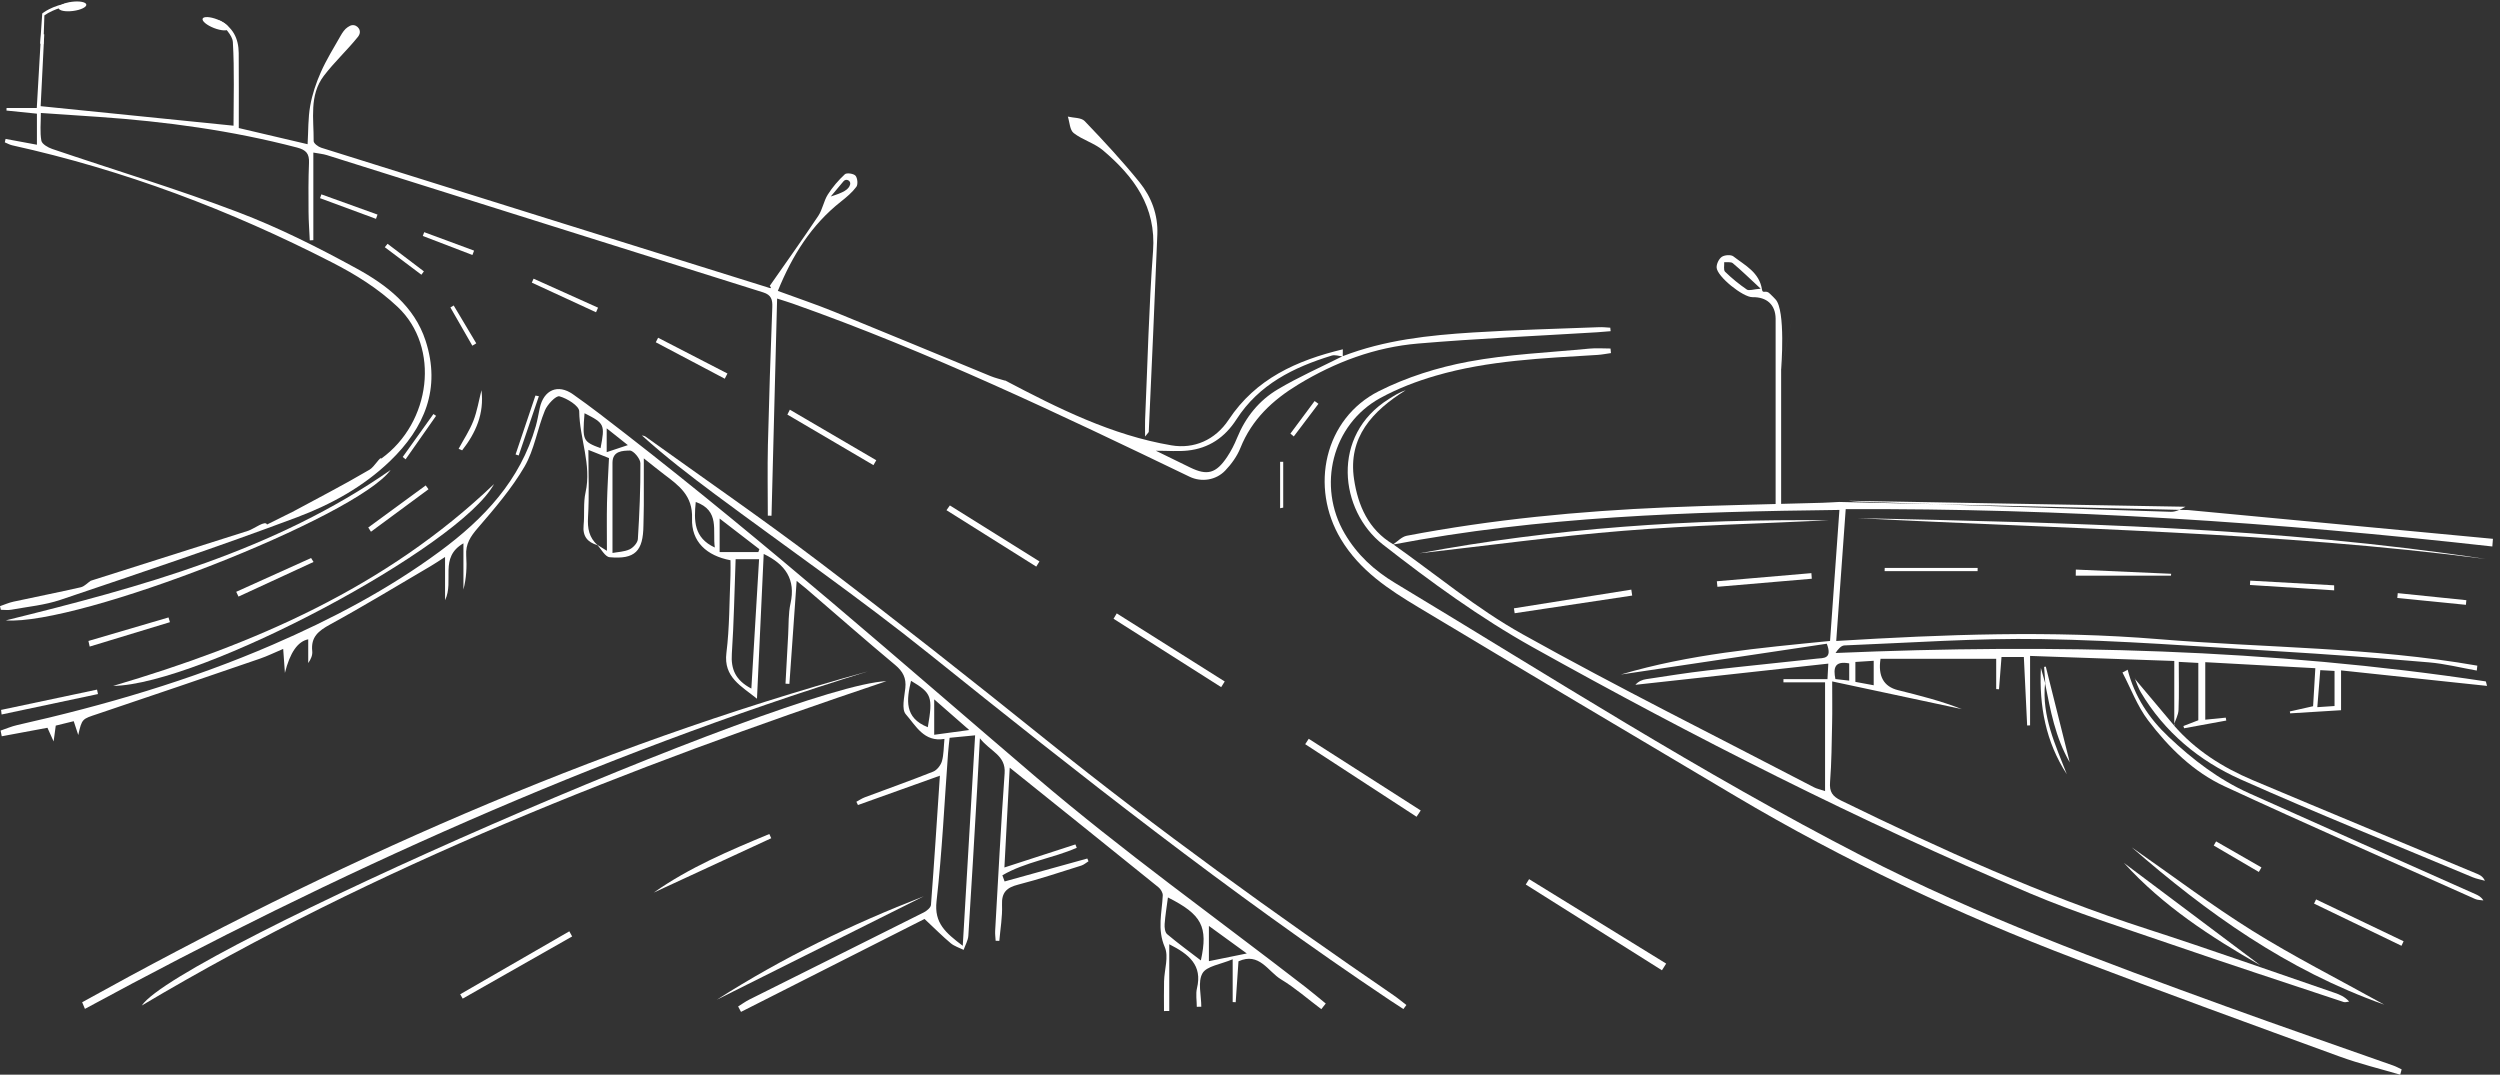 <svg width="328" height="141" viewBox="0 0 328 141" fill="none" xmlns="http://www.w3.org/2000/svg">
<rect x="0" y="0" width="328" height="141" fill="#333333" stroke="none"/>
<path d="M9.588 1.438C10.591 1.309 11.369 0.935 11.326 0.602C11.283 0.27 10.436 0.106 9.433 0.235C8.43 0.364 7.652 0.738 7.695 1.07C7.737 1.402 8.585 1.567 9.588 1.438Z" fill="white"/>
<path d="M28.072 3.678C29.014 4.045 29.876 4.089 29.998 3.777C30.119 3.465 29.454 2.915 28.512 2.548C27.57 2.18 26.708 2.136 26.586 2.448C26.465 2.76 27.13 3.311 28.072 3.678Z" fill="white"/>
<path d="M5.273 5.73L5.541 1.768C5.541 1.768 6.795 0.709 9.225 0.344L9.1 0.694C9.1 0.694 7.063 1.127 5.823 2.02L5.699 5.787L5.277 5.73H5.273Z" fill="white"/>
<path d="M242.54 65.702C242.864 65.732 243.343 65.796 243.821 65.811C257.487 66.27 271.156 66.734 284.826 67.148C285.458 67.167 286.148 66.809 286.735 66.485M235.218 41.421L233.685 48.409V66.429C233.444 66.429 233.203 66.429 232.962 66.429C232.962 62.383 232.962 48.669 232.962 44.623C232.962 43.681 232.969 42.74 232.962 41.798C232.939 39.99 231.813 38.954 229.922 38.988C228.686 39.011 225.27 36.28 225.221 35.097C225.202 34.623 225.519 33.956 225.903 33.696C226.272 33.447 227.097 33.387 227.417 33.636C228.95 34.822 230.83 35.726 231.176 38.001C231.267 38.6 231.692 37.967 232.216 38.54C232.577 38.868 232.69 39.014 232.935 39.263C234.314 40.672 233.689 48.409 233.689 48.409L235.218 41.421ZM287.089 66.918C300.548 68.188 313.811 69.442 327.073 70.693C327.047 71.028 327.021 71.363 326.994 71.698C298.868 68.549 270.678 66.659 242.156 66.802C241.738 72.625 241.335 78.234 240.913 84.095C255.155 83.228 269.164 82.701 283.183 83.854C297.132 85.002 311.193 84.908 325.024 87.334C325.002 87.549 324.975 87.763 324.953 87.978C322.858 87.609 320.775 87.078 318.666 86.901C312.04 86.336 305.407 85.835 298.77 85.439C288.498 84.826 278.226 84.023 267.943 83.85C259.299 83.707 250.635 84.336 241.987 84.679C241.546 84.697 241.128 85.206 240.823 85.673C269.461 84.453 297.866 85.134 326.12 89.398C326.169 89.406 326.188 89.613 326.297 89.99C319.909 89.312 313.622 88.645 307.147 87.956V93.18C305.147 93.304 302.812 93.448 300.473 93.591C300.458 93.508 300.439 93.425 300.424 93.342C301.373 93.127 302.322 92.916 303.479 92.656C303.569 91.12 303.663 89.523 303.772 87.669C298.925 87.402 294.254 87.146 289.331 86.878V94.423C290.197 94.336 291.109 94.246 292.02 94.156L292.088 94.536C290.242 94.875 288.397 95.21 286.555 95.549C286.524 95.451 286.494 95.353 286.46 95.255C287.059 95.022 287.662 94.792 288.419 94.498V86.976C287.666 86.935 286.943 86.897 285.854 86.837C285.854 89.025 285.907 91.082 285.824 93.131C285.798 93.809 285.417 94.476 285.195 95.146L285.266 95.214V86.72C278.965 86.498 272.727 86.279 266.346 86.057V95.169C266.218 95.173 266.09 95.176 265.962 95.184C265.819 92.219 265.676 89.255 265.529 86.2H262.598C262.485 87.654 262.376 89.044 262.27 90.434C262.146 90.427 262.022 90.415 261.901 90.408V86.438H246.725C246.374 88.71 247.137 90.08 249.015 90.547C251.833 91.251 254.654 91.956 257.385 93.033C251.886 91.858 246.386 90.686 240.382 89.402C240.382 91.579 240.412 93.24 240.374 94.901C240.318 97.474 240.303 100.051 240.103 102.612C240.005 103.889 240.408 104.476 241.553 105.034C254.635 111.419 267.86 117.423 281.744 121.901C289.967 124.557 298.107 127.457 306.285 130.252C306.959 130.482 307.618 130.749 308.213 131.405C307.972 131.431 307.701 131.537 307.49 131.465C299.885 128.938 292.265 126.444 284.69 123.834C278.528 121.713 272.294 119.736 266.301 117.197C243.942 107.72 222.294 96.743 201.103 84.92C194.183 81.059 187.678 76.324 181.421 71.431C175.756 67.001 174.536 57.114 182.258 52.322C182.924 51.908 183.58 51.475 184.427 51.196C180.065 53.923 176.83 57.37 177.651 62.869C178.163 66.304 179.527 69.484 182.774 71.405C188.397 75.367 193.731 79.846 199.705 83.179C212.29 90.204 225.21 96.63 237.994 103.294C238.352 103.482 238.766 103.561 239.448 103.791V89.526H233.986C233.986 89.383 233.986 89.244 233.99 89.101H239.764C239.802 88.4 239.828 87.876 239.874 87.067C231.304 88.008 222.935 88.927 214.561 89.847C214.975 89.383 215.461 89.187 215.966 89.108C218.633 88.705 221.296 88.276 223.974 87.967C228.773 87.409 233.579 86.946 238.382 86.411C239.199 86.321 240.457 86.487 239.674 84.456C230.773 85.79 221.827 87.127 212.651 88.498C221.699 85.816 230.833 85.018 240.103 84.091C240.51 78.407 240.913 72.753 241.331 66.903C221.575 67.137 202.044 67.766 182.74 71.45C183.346 71.05 183.911 70.414 184.57 70.29C195.81 68.146 207.171 67.058 218.591 66.572C225.424 66.282 232.265 66.165 239.101 65.965C239.843 65.943 240.585 65.89 241.294 65.856M306.296 88.027C305.701 87.993 305.125 87.963 304.42 87.922C304.288 89.583 304.168 91.093 304.032 92.781C304.932 92.721 305.565 92.679 306.292 92.63V88.027H306.296ZM231.003 37.877C229.523 36.506 228.472 35.474 227.345 34.532C227.101 34.329 226.6 34.434 226.215 34.397C226.242 34.826 226.102 35.429 226.328 35.651C227.21 36.51 228.174 37.297 229.187 37.99C229.462 38.178 230.02 37.956 230.995 37.877H231.003ZM245.829 86.694C244.944 86.75 244.224 86.796 243.426 86.848V89.462C244.258 89.617 244.974 89.749 245.829 89.907V86.694ZM242.616 87.037C240.676 86.679 240.518 87.647 240.804 89.093C241.403 89.161 241.968 89.221 242.616 89.297V87.037Z" fill="white"/>
<path d="M78.385 71.524C77.074 71.143 76.426 70.356 76.569 68.913C76.712 67.478 76.513 65.987 76.825 64.6C77.643 60.958 76.031 57.53 75.993 53.959C75.985 53.251 74.411 52.272 73.401 51.997C72.949 51.873 71.819 53.055 71.492 53.85C70.497 56.272 70.109 59.003 68.813 61.225C67.126 64.115 64.896 66.714 62.696 69.264C61.736 70.379 61.069 71.365 61.167 72.876C61.265 74.36 61.19 75.855 60.802 77.351V71.283C57.577 73.143 59.619 76.21 58.391 78.748V73.076C57.574 73.595 57.035 73.965 56.47 74.296C52.093 76.861 47.757 79.502 43.305 81.935C41.783 82.767 40.763 83.573 40.966 85.438C41.023 85.95 40.793 86.493 40.439 86.994V83.879C39.065 84.15 38.045 85.618 37.38 88.282C37.29 87.046 37.233 86.225 37.154 85.137C36.039 85.608 35.097 86.075 34.111 86.414C26.999 88.854 19.887 91.295 12.761 93.683C10.787 94.346 10.757 94.26 10.267 96.433C10.022 95.683 9.868 95.216 9.672 94.621C8.907 94.81 8.143 94.998 7.314 95.201C7.235 95.778 7.163 96.312 7.035 97.277C6.659 96.444 6.455 95.989 6.225 95.484C4.214 95.857 2.221 96.23 0.229 96.599C0.18 96.35 0.127 96.102 0.078 95.853C0.801 95.608 1.509 95.299 2.252 95.13C13.714 92.55 24.965 89.265 35.757 84.594C43.475 81.253 50.929 77.343 57.724 72.326C63.48 68.077 68.267 63.03 70.297 55.907C70.52 55.123 70.648 54.313 70.821 53.519C71.341 51.157 73.187 50.336 75.164 51.722C77.526 53.379 79.801 55.157 82.08 56.924C100.578 71.286 118.135 86.768 135.937 101.97C147.278 111.658 159.467 120.352 171.272 129.497C172.176 130.198 173.05 130.94 173.939 131.663C173.743 131.908 173.547 132.157 173.355 132.402C171.604 131.087 169.943 129.622 168.074 128.495C166.368 127.471 165.223 124.876 162.488 126.126C162.364 127.961 162.243 129.727 162.123 131.49C161.991 131.483 161.859 131.479 161.727 131.471V125.855C160.153 126.529 158.307 126.744 157.761 127.701C157.121 128.823 157.61 130.594 157.61 132.085C157.414 132.085 157.219 132.085 157.019 132.089C157.019 131.272 156.861 130.42 157.045 129.648C157.769 126.646 156.013 125.2 153.407 123.885V132.639C153.177 132.643 152.947 132.646 152.717 132.65C152.717 131.343 152.691 130.036 152.725 128.729C152.763 127.222 153.358 125.505 152.819 124.262C151.806 121.919 152.45 119.738 152.555 117.478C152.57 117.124 152.28 116.638 151.979 116.401C145.553 111.206 139.104 106.038 132.475 100.716C132.241 105.112 132.019 109.327 131.778 113.813C135.006 112.766 138.05 111.775 141.093 110.788C141.153 110.935 141.21 111.082 141.27 111.229C138.102 112.615 134.513 113.086 131.511 114.837C131.609 115.109 131.707 115.376 131.804 115.647C135.421 114.645 139.04 113.64 142.656 112.638C142.709 112.758 142.758 112.879 142.811 112.999C142.498 113.191 142.208 113.459 141.869 113.564C139.116 114.427 136.377 115.346 133.586 116.062C132.076 116.449 131.398 117.079 131.465 118.721C131.529 120.288 131.243 121.87 131.111 123.444C130.949 123.441 130.791 123.437 130.629 123.429C130.607 122.992 130.539 122.552 130.565 122.115C130.961 115.222 131.315 108.328 131.808 101.443C131.978 99.074 129.929 98.614 128.561 96.859C128.422 99.424 128.32 101.511 128.196 103.597C127.823 109.986 127.461 116.374 127.047 122.763C127.006 123.392 126.644 124.002 126.429 124.623C125.861 124.341 125.213 124.149 124.738 123.753C123.653 122.845 122.651 121.832 121.299 120.567C113.491 124.518 105.354 128.639 97.218 132.759C97.094 132.522 96.97 132.285 96.842 132.048C97.339 131.742 97.814 131.392 98.333 131.132C105.957 127.32 113.592 123.527 121.209 119.704C121.597 119.508 122.116 119.079 122.143 118.725C122.568 113.172 122.922 107.617 123.314 101.771C119.57 103.112 116.067 104.366 112.564 105.62C112.496 105.477 112.425 105.334 112.357 105.191C112.722 104.995 113.072 104.754 113.46 104.607C116.455 103.484 119.468 102.418 122.437 101.236C122.93 101.04 123.423 100.403 123.578 99.876C123.83 98.995 123.804 98.034 123.913 96.945C121.216 97.405 120.154 95.194 118.843 93.713C118.259 93.054 118.659 91.435 118.779 90.271C118.918 88.949 118.463 88.09 117.438 87.235C113.532 83.98 109.716 80.624 105.863 77.309C105.498 76.997 105.117 76.699 104.522 76.213C104.194 80.884 103.882 85.302 103.569 89.725C103.4 89.717 103.226 89.71 103.057 89.698C103.174 87.562 103.283 85.43 103.407 83.295C103.486 81.916 103.418 80.504 103.716 79.17C104.42 76.002 103.038 74.044 100.198 72.676C99.904 79.019 99.61 85.348 99.316 91.672C97.26 90.007 94.906 88.858 95.305 85.66C95.723 82.308 95.689 78.899 95.836 75.513C95.866 74.835 95.84 74.157 95.84 73.505C92.702 72.914 90.687 71.057 90.796 68.024C90.905 65.022 89.082 63.712 87.139 62.246C86.393 61.685 85.673 61.09 84.468 60.137C84.468 62.491 84.472 64.393 84.468 66.296C84.468 67.173 84.43 68.051 84.419 68.932C84.385 72.315 83.315 73.411 79.982 73.106C79.387 73.049 78.878 72.032 78.328 71.456C78.66 71.663 78.987 71.87 79.628 72.269C79.628 69.949 79.594 67.953 79.639 65.96C79.684 63.983 79.812 62.005 79.899 60.103C79.085 59.779 78.419 59.512 77.198 59.026C77.198 62.148 77.319 65.015 77.149 67.859C77.063 69.343 77.289 70.529 78.392 71.52L78.385 71.524ZM126.313 124.092C126.866 114.634 127.394 105.662 127.936 96.475C126.599 96.603 125.638 96.697 124.587 96.799C124.508 97.556 124.433 98.166 124.388 98.78C123.906 105.27 123.608 111.779 122.874 118.242C122.546 121.113 124.056 122.375 126.316 124.092H126.313ZM80.358 72.548C81.037 72.42 81.888 72.405 82.6 72.077C83.082 71.855 83.658 71.215 83.688 70.729C83.895 67.414 84.042 64.092 84.02 60.77C84.016 60.178 83.097 59.097 82.63 59.112C81.726 59.139 80.355 59.127 80.358 60.724C80.366 64.6 80.358 68.476 80.358 72.552V72.548ZM96.514 73.366C96.356 77.562 96.292 81.671 96.017 85.766C95.881 87.811 96.503 89.254 98.578 90.342C98.921 84.602 99.256 78.989 99.591 73.366H96.514ZM157.554 126.009C158.522 121.572 157.682 119.99 153.233 117.745C153.079 118.939 152.883 120.088 152.8 121.241C152.77 121.681 152.842 122.322 153.128 122.563C154.533 123.749 156.025 124.834 157.554 126.009ZM94.416 68.028V72.435H99.493C99.539 72.307 99.584 72.179 99.629 72.051C97.942 70.748 96.25 69.448 94.412 68.032L94.416 68.028ZM121.728 95.409C122.418 91.42 122.241 90.934 119.525 89.322C118.952 91.785 118.598 94.177 121.728 95.409ZM158.608 121.482V126.104C160.217 125.776 161.701 125.475 163.581 125.094C161.818 123.813 160.383 122.77 158.608 121.482ZM122.568 96.403C124.09 96.196 125.45 96.011 127.164 95.778C125.499 94.32 124.169 93.156 122.568 91.755V96.403ZM91.282 65.855C91.037 68.314 91.018 70.567 93.783 71.833C93.459 69.599 94.491 67.004 91.282 65.855ZM76.69 54.216C76.407 57.813 76.46 57.918 78.791 58.803C79.39 55.696 79.326 55.545 76.69 54.216ZM79.598 59.323C80.517 59.018 81.311 58.755 82.374 58.4C81.323 57.564 80.547 56.95 79.598 56.197V59.323Z" fill="white"/>
<path d="M32.575 69.636C33.385 69.349 34.823 68.227 35.031 68.818C36.1 68.287 37.148 67.764 38.195 67.244L38.138 67.285C41.6 65.417 45.099 63.613 48.489 61.62C49.13 61.243 49.905 59.831 50.026 60.166C56.569 55.439 57.778 45.566 52.184 40.278C49.593 37.829 46.666 36.021 43.517 34.406C30.168 27.561 16.25 22.307 1.593 19.064C1.262 18.988 0.949 18.807 0.629 18.676L0.731 18.224C2.06 18.472 3.39 18.717 4.844 18.988V14.913C3.507 14.777 2.177 14.641 0.851 14.506C0.851 14.393 0.855 14.284 0.859 14.171H4.825C5.017 10.845 5.202 7.658 5.386 4.471C5.526 4.483 5.665 4.494 5.805 4.505C5.646 7.643 5.492 10.777 5.334 13.93C13.929 14.8 22.325 15.651 30.639 16.491C30.639 12.976 30.767 9.247 30.552 5.533C30.495 4.554 29.377 3.635 28.714 2.641C30.556 3.526 31.305 5.036 31.32 6.961C31.347 10.219 31.328 13.477 31.328 16.8C34.326 17.504 37.245 18.19 40.357 18.92C40.462 17.169 40.41 15.489 40.7 13.873C40.967 12.366 41.475 10.867 42.097 9.466C42.828 7.824 43.781 6.283 44.673 4.716C44.918 4.287 45.22 3.82 45.619 3.563C45.709 3.503 45.807 3.45 45.901 3.398C46.628 3.017 47.468 3.782 47.141 4.532C47.095 4.637 47.039 4.735 46.971 4.822C45.551 6.592 43.856 8.148 42.485 9.952C40.545 12.509 41.178 15.598 41.151 18.514C41.151 18.807 41.743 19.256 42.142 19.38C61.759 25.539 81.384 31.667 101.009 37.795C101.118 37.829 101.246 37.788 100.994 37.505C103.122 34.451 105.291 31.418 107.359 28.322C107.917 27.486 108.067 26.382 108.606 25.527C109.224 24.552 110 23.648 110.847 22.86C111.081 22.642 111.996 22.77 112.241 23.052C112.508 23.361 112.588 24.198 112.354 24.51C111.804 25.252 111.062 25.87 110.328 26.45C106.455 29.509 103.954 33.498 102.052 38.168C104.644 39.121 107.073 39.935 109.442 40.899C116.29 43.683 123.116 46.534 129.952 49.34C130.574 49.597 131.24 49.747 131.888 49.947L131.817 49.887C138.793 53.556 145.855 57.104 153.701 58.43C156.636 58.927 159.427 57.748 161.201 55.07C164.764 49.687 170.128 47.288 176.177 45.83C176.177 46.21 176.177 46.493 176.17 46.768C175.684 46.715 175.157 46.523 174.731 46.651C169.725 48.184 165.171 50.433 162.222 55.025C160.7 57.39 158.602 58.821 155.815 59.115C154.568 59.247 153.291 59.138 151.652 59.138C153.374 59.978 154.767 60.663 156.161 61.341C158.391 62.426 159.547 62.121 160.998 59.951C161.525 59.164 161.954 58.317 162.308 57.443C163.412 54.734 165.19 52.538 167.653 51.077C170.38 49.457 173.303 48.169 176.144 46.738C181.654 44.606 187.455 43.984 193.278 43.619C198.789 43.276 204.311 43.141 209.829 42.926C210.308 42.907 210.786 42.967 211.268 42.994C211.283 43.148 211.302 43.299 211.317 43.453C210.718 43.502 210.12 43.559 209.521 43.596C201.693 44.075 193.859 44.41 186.046 45.073C180.415 45.551 175.187 47.499 170.335 50.444C166.979 52.482 164.244 55.017 162.745 58.765C162.308 59.857 161.563 60.893 160.741 61.748C159.536 63.002 157.641 63.3 156.074 62.547C139.004 54.331 121.91 46.161 104.014 39.837C103.438 39.634 102.851 39.46 101.958 39.17C101.709 48.787 101.468 58.226 101.223 67.666C101.061 67.662 100.899 67.658 100.737 67.651C100.737 64.562 100.677 61.469 100.749 58.381C100.896 52.358 101.095 46.339 101.325 40.319C101.363 39.317 101.208 38.7 100.131 38.361C81.052 32.375 61.981 26.356 42.907 20.359C42.383 20.194 41.822 20.148 41.11 20.017V31.509L40.643 31.535C40.587 30.285 40.489 29.034 40.481 27.784C40.466 25.652 40.451 23.516 40.541 21.384C40.594 20.171 40.187 19.674 38.959 19.354C30.428 17.124 21.745 15.945 12.969 15.338C10.532 15.169 8.098 15.007 5.36 14.822C5.36 16.148 5.224 17.335 5.428 18.461C5.507 18.898 6.294 19.354 6.848 19.542C14.973 22.303 23.199 24.782 31.211 27.825C36.586 29.867 41.777 32.481 46.824 35.249C50.73 37.392 54.361 40.176 55.834 44.692C57.88 50.968 55.714 56.128 51.156 60.509C47.653 63.876 43.408 66.197 38.978 67.862C28.721 71.719 18.318 75.188 7.933 78.698C5.872 79.395 3.642 79.599 1.484 79.994C1.04 80.077 0.569 80.005 0.109 80.005C0.072 79.847 0.034 79.689 0 79.527C0.588 79.328 1.16 79.068 1.763 78.939C4.701 78.299 7.654 77.723 10.588 77.052C11.067 76.943 11.462 76.491 11.899 76.197L32.567 69.636H32.575ZM108.994 25.78C110.636 25.275 111.375 24.868 111.54 24.194C111.661 23.693 111.009 23.38 110.678 23.772C110.083 24.484 109.536 25.132 108.994 25.78Z" fill="white"/>
<path d="M314.92 141.003C312.269 140.22 309.564 139.568 306.973 138.622C295.428 134.415 283.886 130.208 272.398 125.842C256.898 119.955 241.94 112.903 227.668 104.436C213.81 96.213 199.948 87.994 186.136 79.7C182.222 77.349 178.429 74.893 175.932 70.75C171.8 63.894 173.758 54.922 180.911 51.317C184.554 49.483 188.614 48.206 192.633 47.453C197.854 46.473 203.218 46.255 208.522 45.739C209.441 45.648 210.375 45.727 211.301 45.727C211.32 45.927 211.339 46.127 211.358 46.326C210.774 46.409 210.19 46.526 209.603 46.564C202.468 47.001 195.3 47.276 188.381 49.287C185.872 50.018 183.367 50.971 181.081 52.229C174.76 55.698 172.783 63.793 176.421 70C178.064 72.799 180.29 74.837 183.043 76.494C203.29 88.691 223.208 101.445 244.245 112.278C259.61 120.188 275.795 126.139 292 132.019C299.304 134.671 306.649 137.199 313.975 139.79C314.363 139.926 314.725 140.129 315.097 140.302C315.033 140.536 314.973 140.769 314.909 140.999L314.92 141.003Z" fill="white"/>
<path d="M10.777 131.494C43.555 113.327 77.584 98.098 113.831 88.094C78.044 99.198 44.053 114.51 11.143 132.364L10.781 131.498L10.777 131.494Z" fill="white"/>
<path d="M184.125 132.388C183.523 131.993 182.916 131.605 182.317 131.205C161.329 117.159 141.527 101.542 121.846 85.745C112.757 78.448 103.148 71.793 93.791 64.832C90.511 62.391 87.271 59.894 84.209 57.125C84.363 57.17 84.548 57.178 84.672 57.268C92.364 62.794 100.172 68.169 107.713 73.898C117.654 81.451 127.455 89.195 137.184 97.018C151.916 108.865 167.239 119.894 182.826 130.569C183.41 130.968 183.956 131.428 184.517 131.857C184.385 132.034 184.257 132.211 184.125 132.388Z" fill="white"/>
<path d="M116.301 89.367C82.529 100.72 49.453 113.587 18.6 131.924C23.357 124.865 103.539 89.91 116.301 89.367Z" fill="white"/>
<path d="M326.101 73.337C298.743 69.8 271.197 69.4 243.711 67.977C271.246 68.583 298.781 69.171 326.101 73.337Z" fill="white"/>
<path d="M279.149 87.875C280.056 91.374 281.932 94.233 284.52 96.674C287.688 99.668 291.112 102.29 295.097 104.079C304.973 108.52 314.88 112.901 324.771 117.308C325.148 117.477 325.521 117.654 325.822 118.137C325.464 118.08 325.069 118.095 324.749 117.952C313.776 113.048 302.774 108.219 291.869 103.168C287.774 101.273 284.543 98.083 281.838 94.519C280.418 92.647 279.57 90.342 278.467 88.233C278.693 88.112 278.923 87.988 279.149 87.867V87.875Z" fill="white"/>
<path d="M150.236 57.285C150.236 56.317 150.213 55.71 150.236 55.104C150.564 47.717 150.729 40.319 151.279 32.948C151.716 27.117 148.774 23.173 144.725 19.734C143.603 18.781 142.036 18.367 140.864 17.455C140.356 17.06 140.341 16.035 140.1 15.297C140.849 15.478 141.855 15.414 142.307 15.884C144.797 18.483 147.256 21.131 149.516 23.927C151.072 25.851 151.946 28.198 151.844 30.733C151.505 39.37 151.106 48.007 150.718 56.644C150.714 56.731 150.59 56.814 150.228 57.281L150.236 57.285Z" fill="white"/>
<path d="M285.193 95.147C288.037 98.432 291.616 100.692 295.563 102.357C305.361 106.489 315.192 110.553 325.004 114.648C325.392 114.81 325.765 115.006 326.021 115.555C325.486 115.405 324.925 115.307 324.416 115.096C314.261 110.847 304.038 106.745 293.985 102.263C288.542 99.837 283.988 96.07 280.873 90.823C280.557 90.292 280.346 89.693 280.12 89.109C280.067 88.977 280.15 88.793 280.112 89.087C281.717 90.996 283.487 93.102 285.258 95.211L285.186 95.144L285.193 95.147Z" fill="white"/>
<path d="M64.817 63.508C60.372 71.719 26.378 89.834 14.844 89.992C33.271 84.545 50.62 77.083 64.817 63.508Z" fill="white"/>
<path d="M0.758 81.394C18.608 76.987 36.033 72.248 51.255 61.656C46.704 67.864 10.344 82.106 0.758 81.394Z" fill="white"/>
<path d="M312.823 131.814C299.975 127.26 289.515 119.73 279.684 111.172C284.957 114.844 290.095 118.735 295.538 122.133C300.977 125.527 306.725 128.427 312.82 131.814H312.823Z" fill="white"/>
<path d="M218.049 127.303C212.094 123.551 206.135 119.8 200.18 116.048C200.327 115.815 200.47 115.577 200.617 115.344C206.613 119.039 212.61 122.734 218.603 126.425C218.418 126.716 218.234 127.009 218.049 127.299V127.303Z" fill="white"/>
<path d="M94.043 131.162C102.752 125.606 111.788 121.24 121.194 117.594C112.217 122.08 103.238 126.566 94.043 131.162Z" fill="white"/>
<path d="M185.853 107.16L171.242 97.638C171.397 97.4 171.551 97.167 171.705 96.93C176.602 100.064 181.503 103.201 186.4 106.335C186.219 106.61 186.034 106.885 185.853 107.156V107.16Z" fill="white"/>
<path d="M296.592 126.674C290.076 122.945 283.789 118.873 278.674 113.227C284.648 117.709 290.622 122.191 296.592 126.674Z" fill="white"/>
<path d="M146.518 80.477C151.241 83.456 155.965 86.432 160.684 89.411C160.53 89.66 160.372 89.905 160.217 90.153C155.509 87.162 150.804 84.172 146.096 81.181C146.235 80.947 146.374 80.71 146.518 80.477Z" fill="white"/>
<path d="M101.189 109.976C96.051 112.352 90.909 114.729 85.772 117.106C90.469 113.803 95.697 111.599 100.936 109.422L101.189 109.979V109.976Z" fill="white"/>
<path d="M75.063 122.862C70.276 125.581 65.488 128.301 60.705 131.02C60.595 130.828 60.486 130.64 60.377 130.448C65.149 127.694 69.922 124.941 74.694 122.188C74.819 122.414 74.943 122.636 75.067 122.862H75.063Z" fill="white"/>
<path d="M124.622 66.312C128.54 68.761 132.461 71.213 136.378 73.661C136.239 73.887 136.096 74.113 135.956 74.339C132.031 71.872 128.106 69.405 124.178 66.938C124.325 66.731 124.472 66.523 124.622 66.312Z" fill="white"/>
<path d="M103.627 53.75C107.408 55.961 111.187 58.172 114.968 60.387C114.844 60.602 114.72 60.813 114.595 61.027C110.832 58.816 107.066 56.605 103.303 54.394C103.412 54.179 103.521 53.968 103.627 53.754V53.75Z" fill="white"/>
<path d="M272.349 74.727C276.519 74.911 280.685 75.096 284.855 75.28C284.847 75.363 284.84 75.446 284.832 75.529H272.338C272.342 75.261 272.345 74.994 272.349 74.727Z" fill="white"/>
<path d="M247.279 74.516H259.468C259.468 74.655 259.464 74.794 259.46 74.934H247.26C247.264 74.794 247.271 74.655 247.275 74.516H247.279Z" fill="white"/>
<path d="M315.071 124.087L303.605 118.554C303.692 118.369 303.783 118.185 303.869 118C307.696 119.831 311.527 121.665 315.354 123.496C315.26 123.695 315.166 123.891 315.071 124.091V124.087Z" fill="white"/>
<path d="M11.605 84.093C15.108 83.064 18.608 82.036 22.111 81.008C22.171 81.215 22.235 81.422 22.295 81.629C18.785 82.695 15.278 83.761 11.767 84.831C11.711 84.586 11.658 84.341 11.602 84.097L11.605 84.093Z" fill="white"/>
<path d="M0.139 93.14C4.335 92.251 8.531 91.365 12.731 90.477C12.772 90.672 12.814 90.865 12.855 91.06C8.64 91.953 4.425 92.846 0.21 93.742C0.188 93.543 0.165 93.339 0.142 93.14H0.139Z" fill="white"/>
<path d="M95.091 49.688C92.073 48.094 89.056 46.501 86.039 44.908C86.141 44.708 86.243 44.512 86.344 44.312C89.376 45.876 92.409 47.443 95.441 49.006C95.324 49.232 95.207 49.458 95.091 49.684V49.688Z" fill="white"/>
<path d="M268.346 89.691C268.293 88.96 268.24 88.226 268.188 87.495C268.263 87.484 268.334 87.472 268.41 87.461C269.446 91.601 270.481 95.744 271.555 100.034C269.657 96.757 269.012 93.183 268.312 89.631L268.346 89.691Z" fill="white"/>
<path d="M268.313 89.633C267.868 93.946 269.669 97.724 271.164 101.577C268.403 97.336 267.529 92.624 267.763 87.633C267.955 88.318 268.151 89 268.343 89.689C268.343 89.693 268.309 89.633 268.309 89.633H268.313Z" fill="white"/>
<path d="M41.14 73.727C37.855 75.241 34.574 76.759 31.29 78.273C31.192 78.062 31.09 77.855 30.992 77.644C34.266 76.168 37.542 74.688 40.816 73.211C40.921 73.384 41.031 73.558 41.136 73.727H41.14Z" fill="white"/>
<path d="M306.243 77.453C302.559 77.219 298.879 76.986 295.195 76.749C295.207 76.56 295.218 76.368 295.229 76.18C298.898 76.383 302.567 76.59 306.239 76.794C306.239 77.012 306.239 77.231 306.243 77.453Z" fill="white"/>
<path d="M48.316 69.206L55.853 63.688C55.974 63.853 56.098 64.023 56.219 64.189C53.703 66.046 51.187 67.906 48.67 69.763C48.55 69.575 48.433 69.39 48.312 69.202L48.316 69.206Z" fill="white"/>
<path d="M70.005 36.562C72.826 37.832 75.648 39.097 78.465 40.367C78.375 40.566 78.284 40.77 78.198 40.97C75.392 39.674 72.582 38.378 69.775 37.082C69.851 36.909 69.93 36.736 70.005 36.562Z" fill="white"/>
<path d="M323.528 79.353C320.526 79.052 317.527 78.754 314.525 78.453C314.544 78.242 314.567 78.031 314.586 77.82C317.584 78.129 320.586 78.434 323.584 78.743C323.566 78.947 323.547 79.15 323.528 79.353Z" fill="white"/>
<path d="M63.168 51.195C63.549 54.276 62.419 56.804 60.633 59.083C60.479 59.015 60.324 58.951 60.17 58.883C60.825 57.667 61.609 56.495 62.106 55.218C62.607 53.934 62.825 52.544 63.168 51.195Z" fill="white"/>
<path d="M296.359 114.402C294.385 113.246 292.415 112.089 290.441 110.933L290.754 110.391L296.702 113.807C296.589 114.007 296.472 114.203 296.359 114.402Z" fill="white"/>
<path d="M49.33 28.713C46.881 27.809 44.433 26.905 41.988 26.001C42.048 25.835 42.109 25.666 42.165 25.5L49.529 28.152C49.462 28.34 49.397 28.525 49.33 28.713Z" fill="white"/>
<path d="M70.701 51.981C69.82 54.573 68.935 57.168 68.053 59.76C67.918 59.714 67.778 59.669 67.643 59.624C68.513 57.048 69.379 54.475 70.249 51.898C70.4 51.925 70.55 51.955 70.701 51.981Z" fill="white"/>
<path d="M61.985 33.456C59.812 32.623 57.642 31.791 55.469 30.958C55.533 30.792 55.593 30.627 55.657 30.461C57.838 31.267 60.019 32.073 62.2 32.883L61.981 33.456H61.985Z" fill="white"/>
<path d="M50.846 31.984C52.435 33.19 54.025 34.399 55.615 35.604L55.287 36.045C53.686 34.84 52.085 33.634 50.484 32.433C50.605 32.282 50.729 32.135 50.85 31.984H50.846Z" fill="white"/>
<path d="M59.525 40.078C60.512 41.736 61.499 43.389 62.486 45.046C62.312 45.148 62.143 45.254 61.97 45.355L59.092 40.338C59.235 40.251 59.378 40.165 59.525 40.078Z" fill="white"/>
<path d="M167.951 66.677V60.59C168.087 60.59 168.222 60.59 168.358 60.586V66.601C168.222 66.628 168.087 66.654 167.951 66.68V66.677Z" fill="white"/>
<path d="M52.836 59.955C54.181 58.076 55.522 56.2 56.866 54.32L57.213 54.558C55.88 56.46 54.546 58.362 53.213 60.264C53.088 60.159 52.96 60.057 52.836 59.952V59.955Z" fill="white"/>
<path d="M169.303 56.885C170.361 55.461 171.419 54.041 172.478 52.617C172.644 52.738 172.813 52.858 172.979 52.979L169.743 57.262C169.596 57.137 169.449 57.013 169.299 56.885H169.303Z" fill="white"/>
<path d="M186.178 72.6C203.934 69.278 221.871 68.073 239.918 68.261C230.945 68.702 221.954 68.916 213.001 69.64C204.04 70.363 195.116 71.591 186.178 72.6Z" fill="white"/>
<path d="M214.142 78.139C209.004 78.911 203.863 79.683 198.725 80.456C198.691 80.241 198.661 80.026 198.627 79.811C203.761 78.994 208.895 78.177 214.029 77.359C214.067 77.619 214.104 77.879 214.142 78.139Z" fill="white"/>
<path d="M225.25 76.261L237.654 75.195C237.673 75.44 237.688 75.685 237.707 75.93L225.325 76.988C225.299 76.747 225.276 76.506 225.25 76.265V76.261Z" fill="white"/>
</svg>
